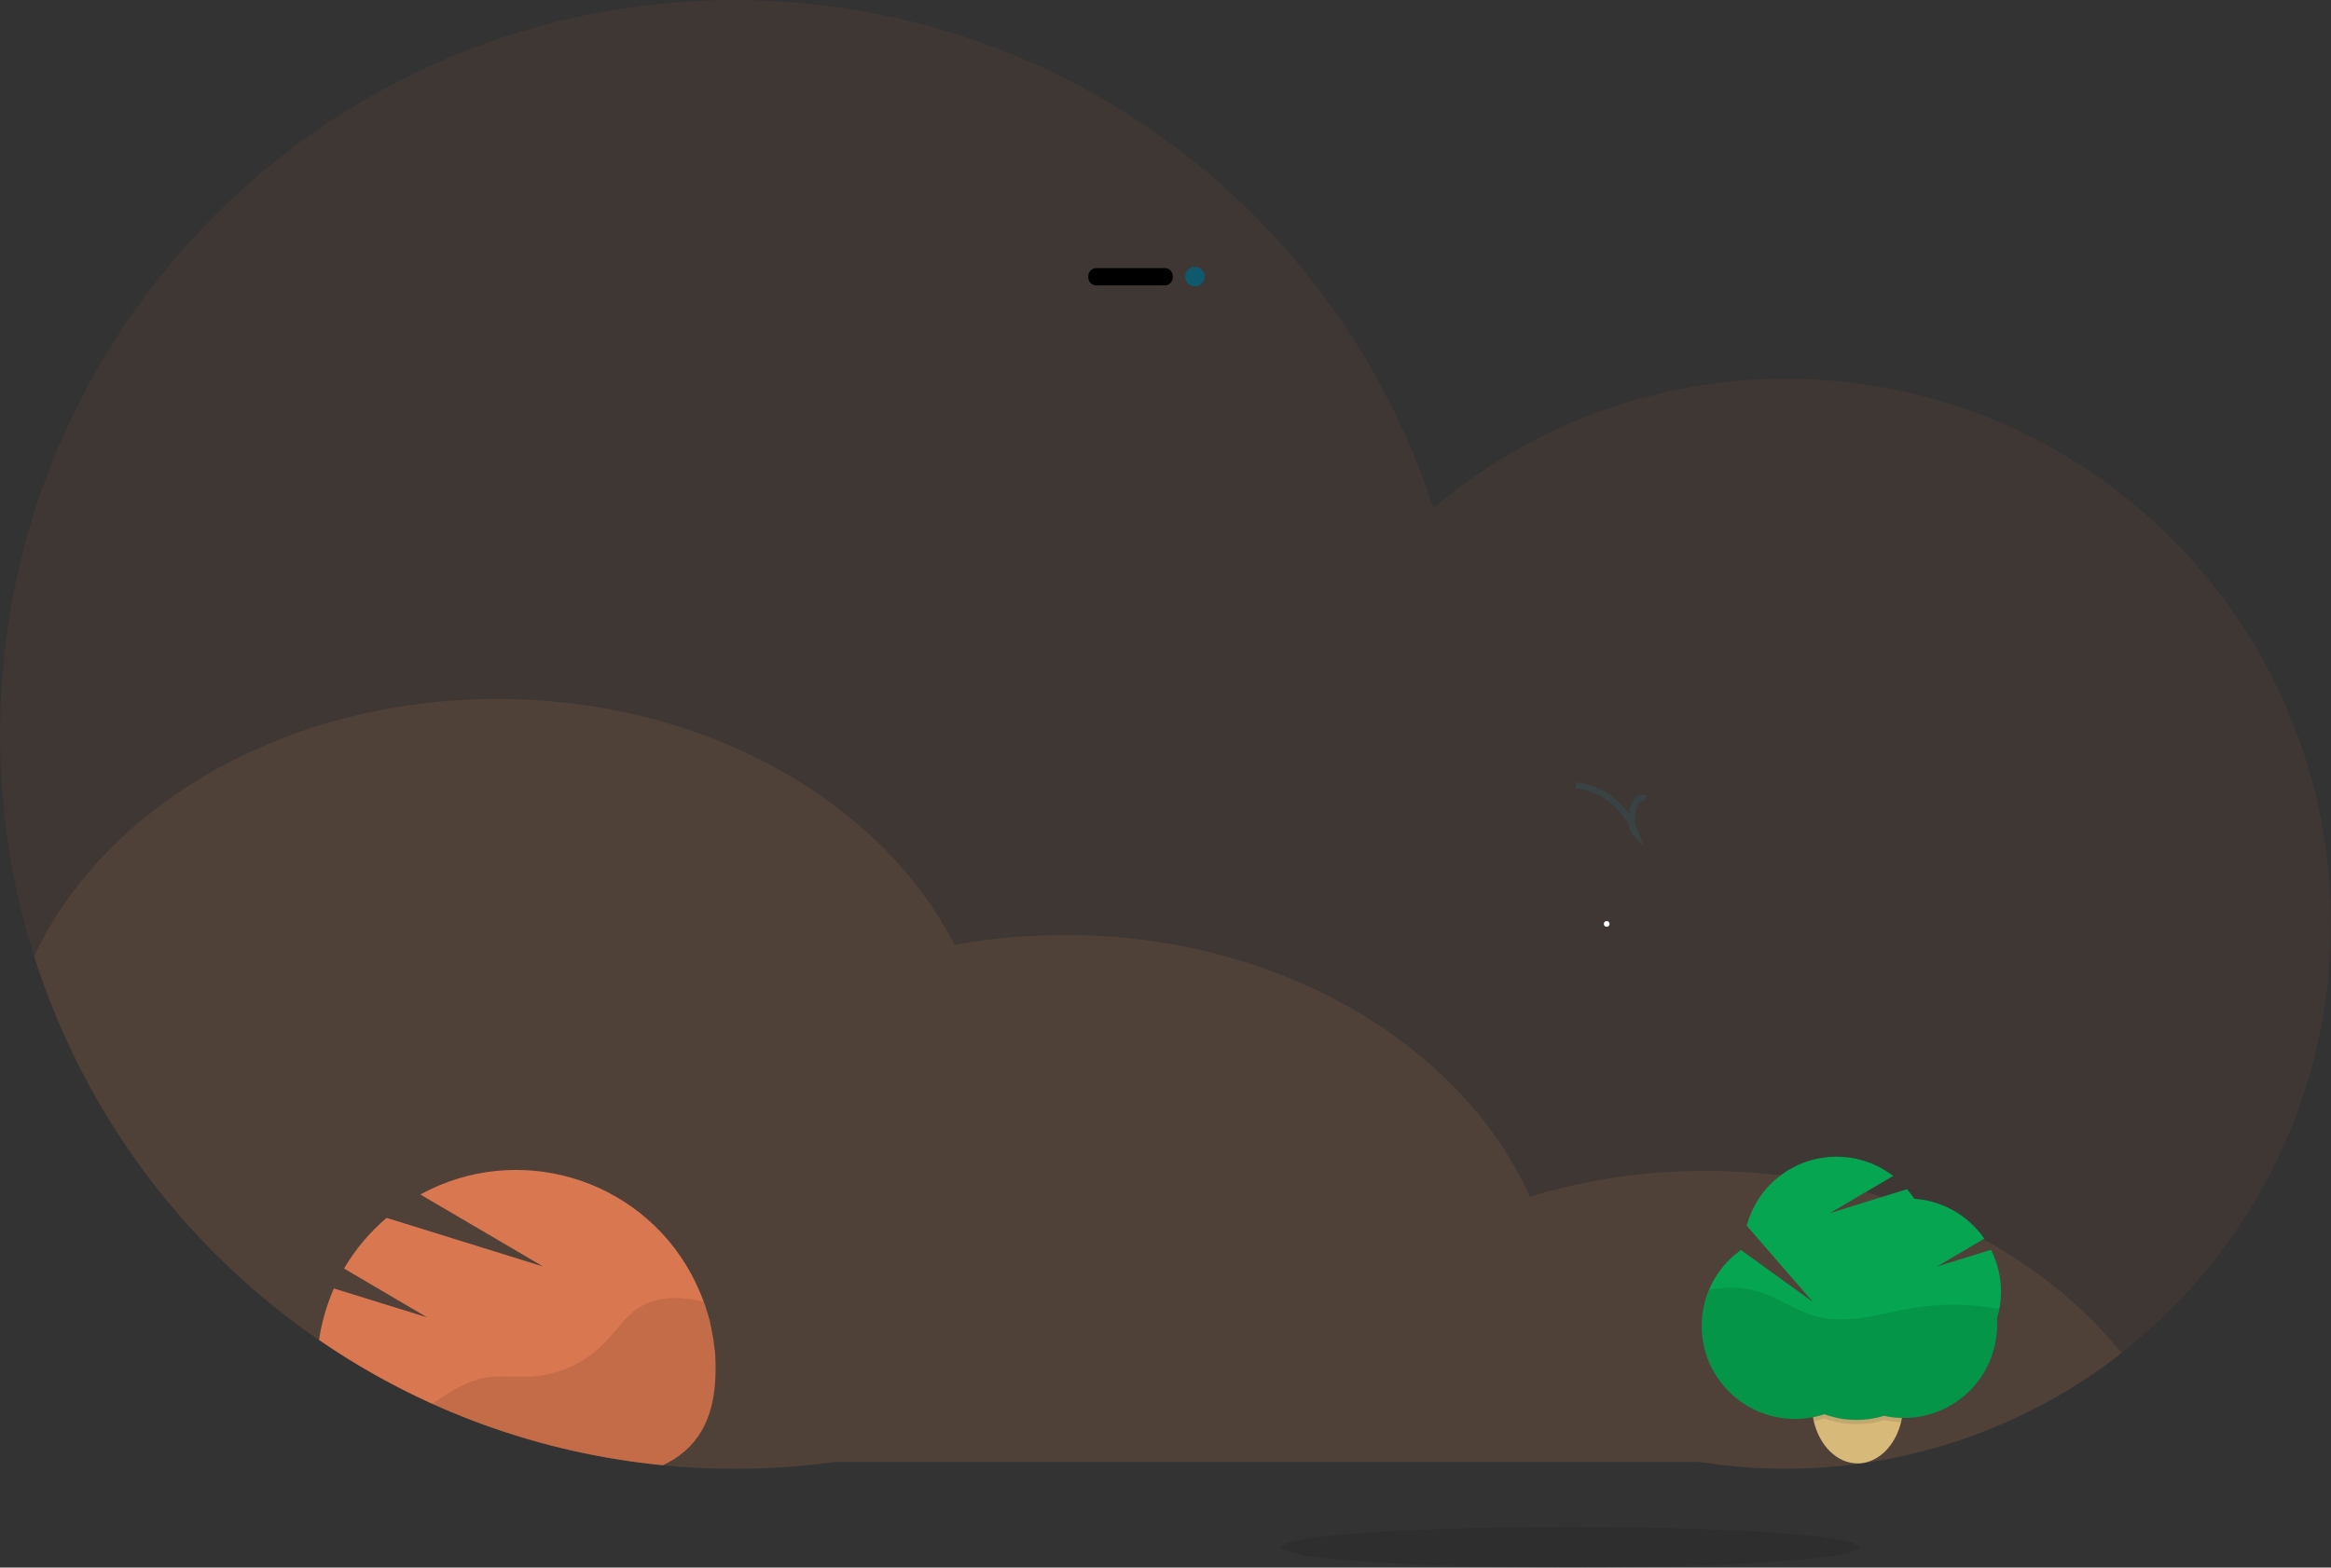 <?xml version="1.0" encoding="utf-8"?>
<!-- Generator: Adobe Illustrator 24.2.1, SVG Export Plug-In . SVG Version: 6.00 Build 0)  -->
<svg version="1.1" id="ec500484-8e35-4be5-8191-25e4427db5df"
	 xmlns="http://www.w3.org/2000/svg" xmlns:xlink="http://www.w3.org/1999/xlink" x="0px" y="0px" viewBox="0 0 1145.7 770.6"
	 style="enable-background:new 0 0 1145.7 770.6;" xml:space="preserve">
<rect x="0" y="0" width="1145.7" height="770.6" fill="#333333" stroke="none"/>
<style type="text/css">
	.st0{opacity:0.1;enable-background:new    ;}
	.st1{opacity:0.1;fill:#A96237;enable-background:new    ;}
	.st2{opacity:0.1;fill:#E89C6D;enable-background:new    ;}
	.st3{fill:#D97750;}
	.st4{fill:#D7B97A;}
	.st5{fill:#05A551;}
	.st6{fill:#0E596E;}
	.st7{opacity:0.1;fill:none;stroke:#1BB1DC;stroke-width:3;stroke-miterlimit:10;enable-background:new    ;}
	.st8{fill:#FFFFFF;}
</style>
<ellipse class="st0" cx="771.8" cy="760.6" rx="142" ry="10"/>
<path class="st1" d="M1145.7,454.1c-0.1,148-120.2,268-268.2,267.9c-14.2,0-28.3-1.1-42.3-3.4H410.5c-16.4,2.3-32.9,3.4-49.5,3.4
	c-11.9,0-23.6-0.6-35.2-1.7C140.8,702.3-0.2,546.8,0,361C0,161.6,161.6,0,361,0c160.6,0,296.6,104.8,343.5,249.8
	c48.4-41.1,109.8-63.7,173.3-63.6C1025.8,186.2,1145.7,306.1,1145.7,454.1z"/>
<path class="st2" d="M1042.8,665.2c-58.8,45.9-134,65.2-207.6,53.5H410.5c-16.4,2.3-32.9,3.4-49.5,3.4c-11.9,0-23.6-0.6-35.2-1.7
	C182,706.2,60.5,607.8,16.8,470.1c34.6-73.9,123.4-126.5,227.6-126.5c101.5,0,188.5,49.9,224.8,120.9c17.9-3.3,36-4.9,54.2-4.9
	c105.2,0,194.8,53.7,228.6,128.7c28-8.5,57.1-12.8,86.4-12.7C924.1,575.6,999.6,611.3,1042.8,665.2z"/>
<path class="st3" d="M351.7,673.2c0,25.6-9.8,39.5-25.9,47.1c-60.6-5.9-118.8-27-169-61.6c1.3-8.7,3.8-17.2,7.3-25.3l45.8,14.2
	l-40.8-24c5.5-9.4,12.6-17.8,20.9-24.9l76.9,23.9l-60.3-35.4c47.5-26,107-8.6,133,38.8c2.4,4.5,4.5,9.1,6.3,13.9l0.2,0.6
	c0.2,0.5,0.3,0.9,0.5,1.4c0.5,1.6,1,3.2,1.5,4.8c0.2,0.6,0.3,1.2,0.5,1.8s0.3,1.1,0.4,1.7s0.2,1,0.3,1.5c0.1,0.3,0.1,0.6,0.2,0.9
	c0.1,0.5,0.2,1,0.3,1.5c0.1,0.7,0.3,1.4,0.4,2.1s0.3,1.5,0.4,2.2s0.2,1.6,0.3,2.4s0.2,1.5,0.3,2.2c0,0.2,0,0.5,0.1,0.7
	c0.1,0.6,0.1,1.3,0.2,1.9c0,0.1,0,0.2,0,0.3c0.1,0.8,0.1,1.6,0.1,2.4c0,0.8,0.1,1.6,0.1,2.3c0,0.1,0,0.2,0,0.2
	C351.7,671.6,351.7,672.4,351.7,673.2z"/>
<path class="st0" d="M351.7,673.2c0,25.6-9.8,39.5-25.9,47.1c-39.2-3.8-77.5-14-113.4-30.2l1.6-1.1c7.4-4.9,15.1-9.9,23.8-11.6
	c7.7-1.5,15.6-0.2,23.4-0.7c13.6-0.8,26.3-6.7,35.8-16.4c5.6-5.8,10-12.8,16.6-17.2c7.2-4.7,16.4-5.8,24.9-4.6
	c2.5,0.4,5,0.9,7.4,1.5l0.2,0.6c0.2,0.5,0.3,0.9,0.5,1.4c0.5,1.6,1,3.2,1.5,4.8c0.2,0.6,0.3,1.2,0.5,1.8s0.3,1.1,0.4,1.7
	s0.2,1,0.3,1.5c0.1,0.3,0.1,0.6,0.2,0.9c0.1,0.5,0.2,1,0.3,1.5c0.1,0.7,0.3,1.4,0.4,2.1s0.3,1.5,0.4,2.2s0.2,1.6,0.3,2.4
	s0.2,1.5,0.3,2.2c0,0.2,0,0.5,0.1,0.7c0.1,0.6,0.1,1.3,0.2,1.9c0,0.1,0,0.2,0,0.3c0.1,0.8,0.1,1.6,0.1,2.4c0,0.8,0.1,1.6,0.1,2.3
	c0,0.1,0,0.2,0,0.2C351.7,671.6,351.7,672.4,351.7,673.2z"/>
<path class="st4" d="M935.5,689.9c0,2.6-0.3,5.2-0.8,7.8c-0.1,0.5-0.2,1-0.3,1.4c-2.8,11.4-10.8,19.7-20.4,20.3c-0.3,0-0.6,0-1,0
	c-10.1,0-18.7-8.7-21.5-20.7c-0.1-0.3-0.2-0.6-0.2-1c-0.5-2.6-0.8-5.2-0.8-7.8c0-16.3,10.1-29.5,22.5-29.5S935.5,673.6,935.5,689.9z
	"/>
<path class="st0" d="M935.5,689.9c0,2.6-0.3,5.2-0.8,7.8c-0.1,0.5-0.2,1-0.3,1.4c-0.3,0-0.7,0-1,0c-2.5-0.1-4.9-0.5-7.4-1
	c-2.1,0.7-4.3,1.2-6.6,1.5c-1.7,0.3-3.4,0.4-5.1,0.5c-0.6,0-1.2,0-1.7,0c-2.1,0-4.1-0.1-6.2-0.4c-3.3-0.4-6.5-1.2-9.7-2.4
	c-1.7,0.6-3.5,1-5.2,1.4c-0.1-0.3-0.2-0.6-0.2-1c-0.5-2.6-0.8-5.2-0.8-7.8c0-16.3,10.1-29.5,22.5-29.5S935.5,673.6,935.5,689.9z"/>
<path class="st5" d="M983.5,635c0-7.2-1.7-14.2-4.9-20.6l-26.5,8.2l23.2-13.7c-7.9-11.4-20.5-18.6-34.4-19.6
	c-1.1-1.6-2.3-3.2-3.6-4.7l-38,11.8l31.2-18.3c-20-15.4-48.7-11.6-64.1,8.4c-3.6,4.8-6.3,10.2-7.9,16l32.5,37.5l-35.3-25.5
	c-20.6,14.6-25.5,43.2-10.8,63.8c11.7,16.4,32.7,23.3,51.8,16.9c9.4,3.5,19.7,3.7,29.3,0.8c24.7,5.4,49.1-10.2,54.5-34.9
	c0.7-3.2,1.1-6.5,1.1-9.8c0-1,0-2-0.1-3C982.8,644,983.5,639.5,983.5,635z"/>
<path class="st0" d="M982.7,643.5c-14-2.6-28.3-2.8-42.3-0.5c-15.9,2.6-32.1,8.4-47.7,4.2c-9.1-2.5-17-8.2-25.9-11.4
	c-8.6-3-17.9-3.6-26.8-1.6c-9.7,23.3,1.3,50.1,24.6,59.9c10.2,4.3,21.6,4.7,32.1,1.2c9.4,3.5,19.7,3.7,29.3,0.8
	c24.7,5.4,49.1-10.2,54.5-34.9c0.7-3.2,1.1-6.5,1.1-9.8c0-1,0-2-0.1-3C982,646.7,982.4,645.1,982.7,643.5z"/>
<path d="M538.8,131.8h33.7c2.1,0,3.9,1.7,3.9,3.9v0.7c0,2.1-1.7,3.9-3.9,3.9h-33.7c-2.1,0-3.9-1.7-3.9-3.9v-0.7
	C534.9,133.5,536.7,131.8,538.8,131.8z"/>
<circle class="st6" cx="587.3" cy="136" r="4.8"/>
<path class="st7" d="M808.6,392.6c-1.5-0.9-3.5,0-4.5,1.4c-0.9,1.5-1.5,3.2-1.6,4.9c-0.6,3.8-1,8.2,1.6,11
	c-4.5-12.9-15.9-22.2-29.5-23.9"/>
<circle class="st8" cx="789.7" cy="454.2" r="1.4"/>
</svg>
